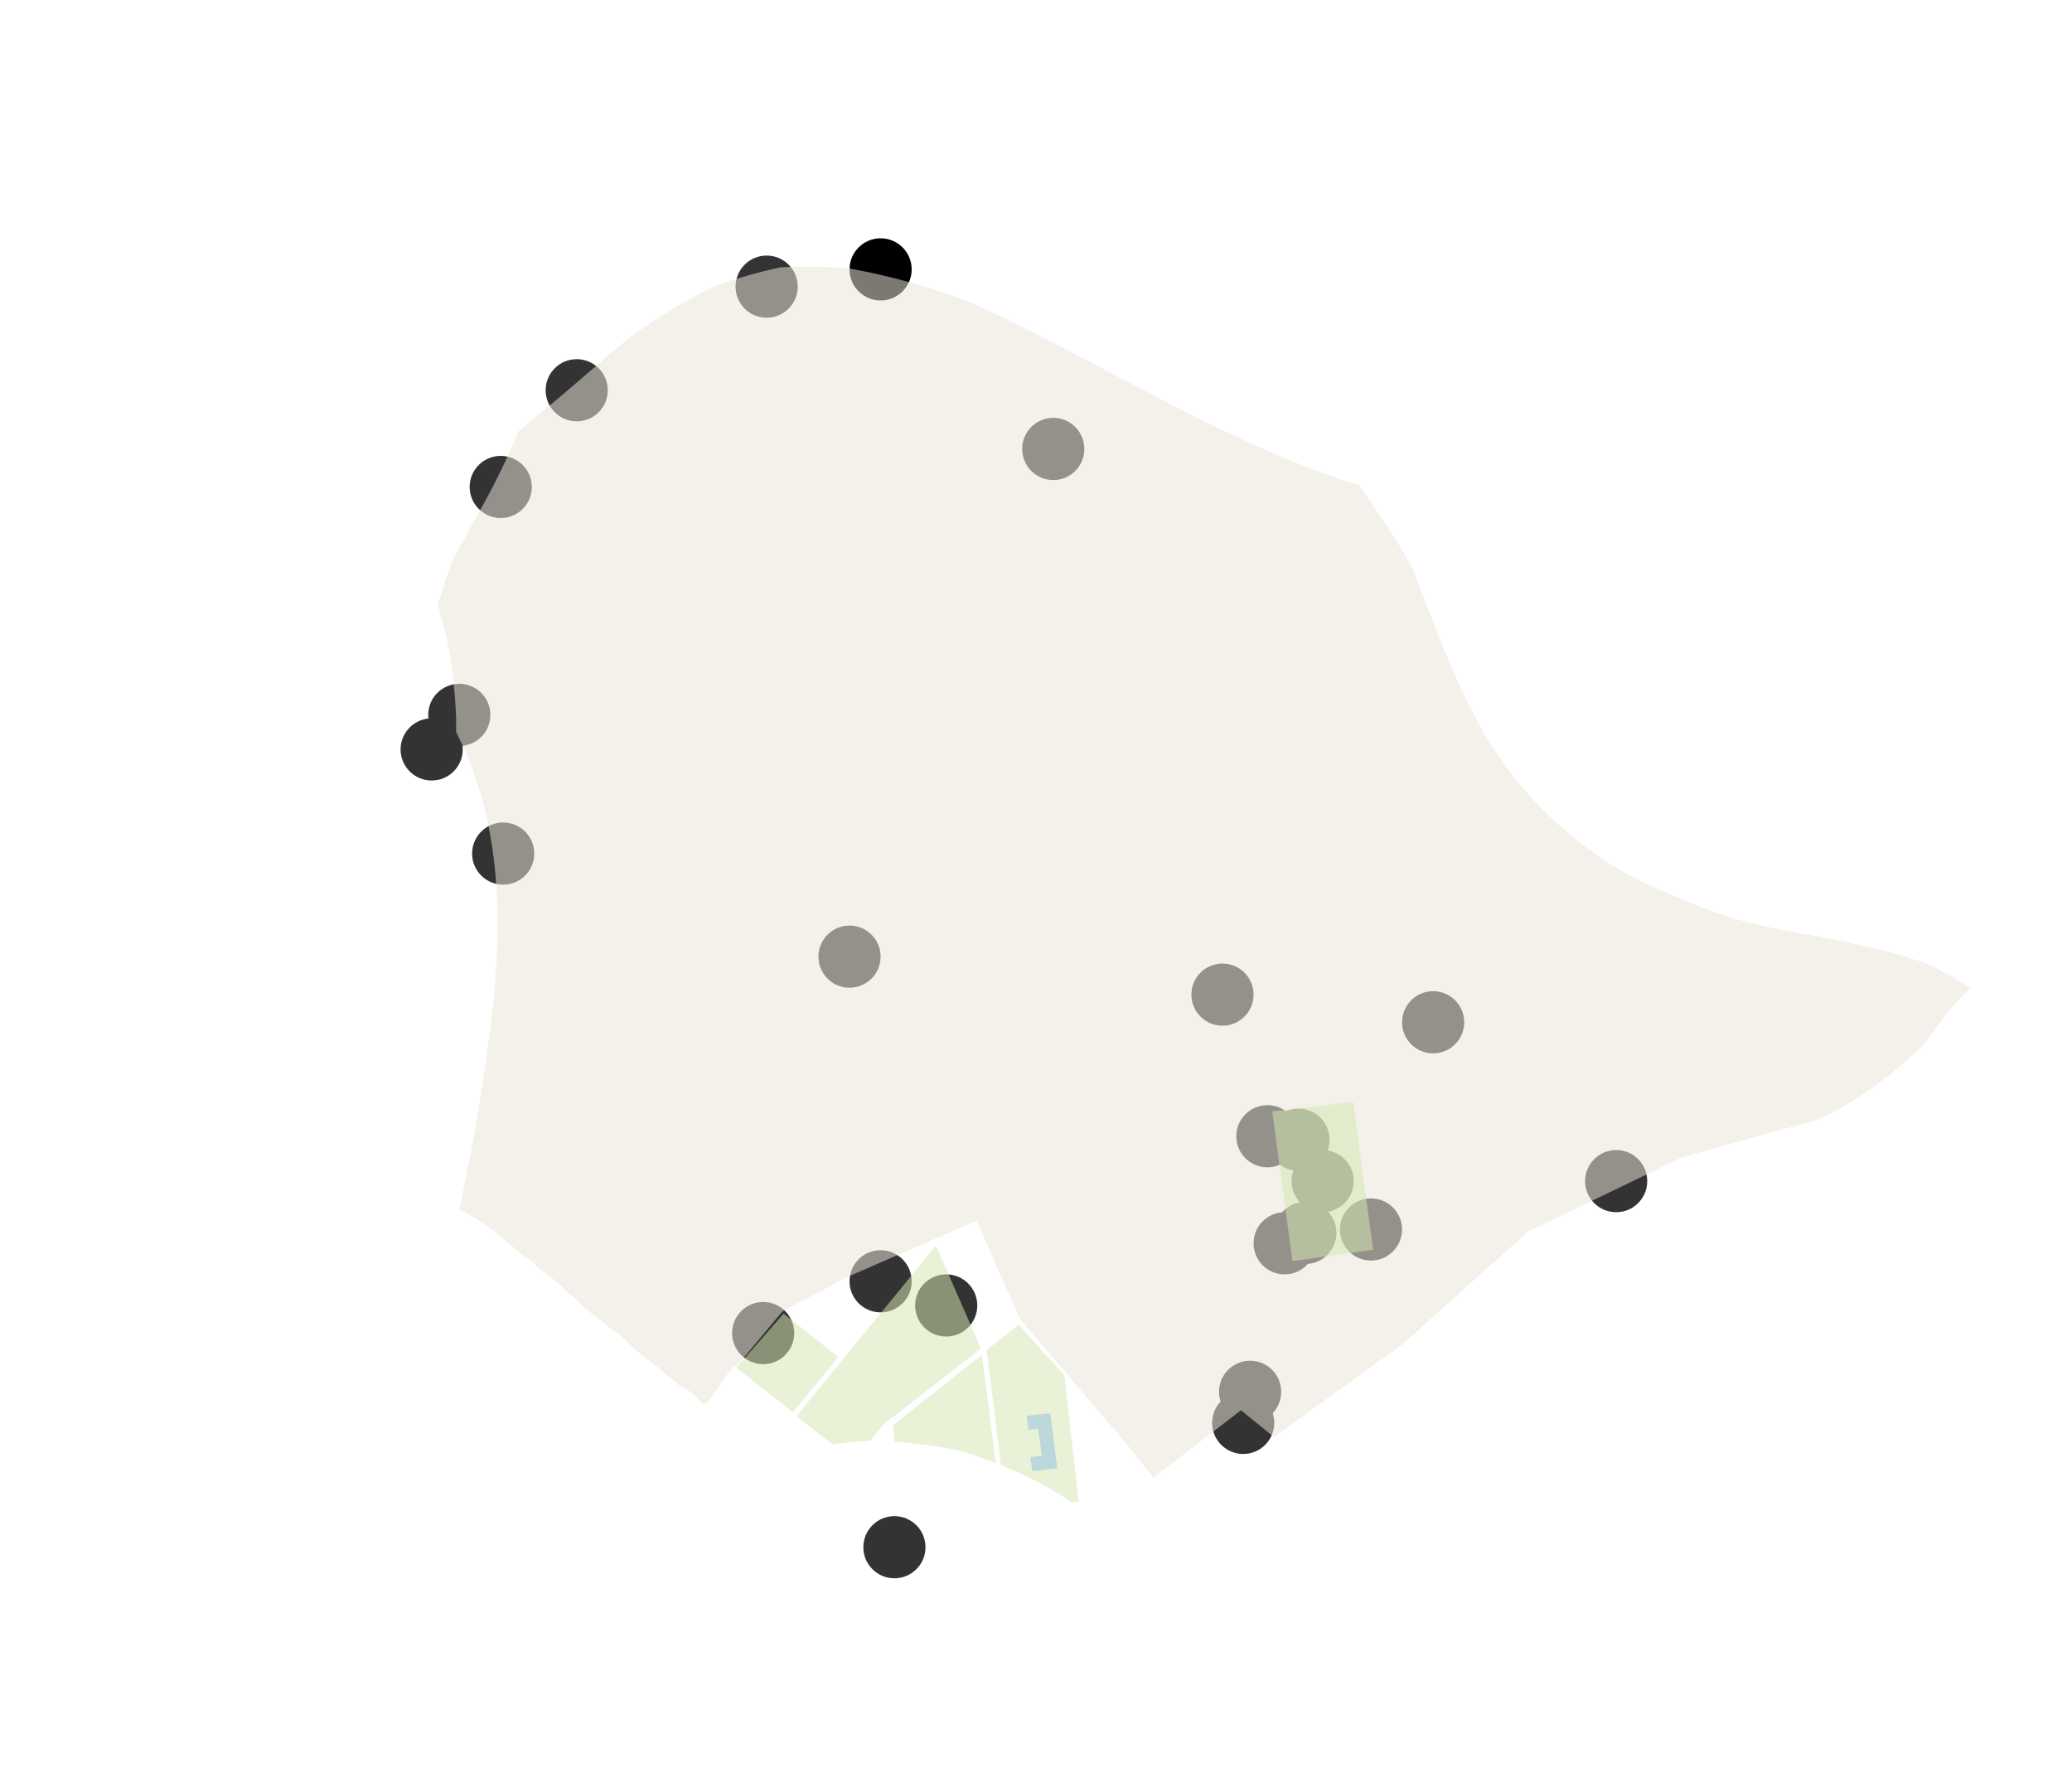 <?xml version="1.0" encoding="utf-8"?>
<!-- Generator: Adobe Illustrator 26.3.1, SVG Export Plug-In . SVG Version: 6.00 Build 0)  -->
<svg version="1.2" baseProfile="tiny" id="g-Benches-In-Greenpoint-Artboard_1-interactions-img" xmlns="http://www.w3.org/2000/svg" xmlns:xlink="http://www.w3.org/1999/xlink"
	 x="0px" y="0px" viewBox="0 0 600 519" overflow="visible" xml:space="preserve">
<g>
	<g id="MARKERS_00000018221086964298750930000009850768964744590473_">
		<g id="BBQ_PIT_MARKERS_00000116955508316711816920000016384517028570547099_">
			<path fill="#333333" d="M264,371c0,4.971-4.029,9-9,9c-4.971,0-9-4.029-9-9s4.029-9,9-9C259.971,362,264,366.029,264,371z"/>
		</g>
		<g id="SHADY_BENCHS_MARKER_00000082338095420963062730000011921221759639507639_">
			<path fill="#333333" d="M283,378c0,4.971-4.029,9-9,9s-9-4.029-9-9s4.029-9,9-9S283,373.029,283,378z"/>
		</g>
		<g id="BASEBALL_MARKER_00000103247981727285325360000018320750152219263926_">
			<path fill="#333333" d="M230,386c0,4.971-4.029,9-9,9s-9-4.029-9-9s4.029-9,9-9S230,381.029,230,386z"/>
		</g>
		<g id="Rear_End_of_McCarren_MARKER_00000150805836336861178260000011037040828164489129_">
			<path fill="#333333" d="M268,448c0,4.971-4.029,9-9,9c-4.971,0-9-4.029-9-9s4.029-9,9-9C263.971,439,268,443.029,268,448z"/>
		</g>
		<g id="BQE_MARKER_00000080886449686214931110000015271967793513650060_">
			<path fill="#333333" d="M371,403c0,4.971-4.029,9-9,9s-9-4.029-9-9s4.029-9,9-9S371,398.029,371,403z"/>
		</g>
		<g id="LENTOL_GARDENS_MARKER_00000129917562067347072140000008990521207667294877_">
			<path fill="#333333" d="M369,412c0,4.971-4.029,9-9,9s-9-4.029-9-9s4.029-9,9-9S369,407.029,369,412z"/>
		</g>
		<g id="MIDDLE_McGOLRICK_MARKER_00000173878943944373482570000003100624245244209066_">
			<path fill="#333333" d="M392,342c0,4.971-4.029,9-9,9s-9-4.029-9-9s4.029-9,9-9S392,337.029,392,342z"/>
		</g>
		<g id="DOG_PARK_MARKER_00000097481415803424282930000007839326546169002380_">
			<path fill="#333333" d="M387,357c0,4.971-4.029,9-9,9s-9-4.029-9-9s4.029-9,9-9S387,352.029,387,357z"/>
		</g>
		<g id="PLAYGROUND_MARKER_00000117640832077718844530000012709393045320381372_">
			<path fill="#333333" d="M385,330c0,4.971-4.029,9-9,9s-9-4.029-9-9s4.029-9,9-9S385,325.029,385,330z"/>
		</g>
		<g id="SCHOOL_SIDE_MARKER_00000126301338827960756840000009931480121863060891_">
			<path fill="#333333" d="M406,356c0,4.971-4.029,9-9,9s-9-4.029-9-9s4.029-9,9-9S406,351.029,406,356z"/>
		</g>
		<g id="VARIETY_MARKER_00000178897425576536584430000018219320812848645793_">
			<path fill="#333333" d="M381,360c0,4.971-4.029,9-9,9s-9-4.029-9-9s4.029-9,9-9S381,355.029,381,360z"/>
		</g>
		<g id="THE_PALACE_MARKER_00000094611494786813391390000005258594910039010237_">
			<path fill="#333333" d="M376,329c0,4.971-4.029,9-9,9s-9-4.029-9-9s4.029-9,9-9S376,324.029,376,329z"/>
		</g>
		<g id="K_BRIDGE_MARKER_00000152253895823846391070000009679633289504495256_">
			<path fill="#333333" d="M477,342c0,4.971-4.029,9-9,9s-9-4.029-9-9s4.029-9,9-9S477,337.029,477,342z"/>
		</g>
		<g id="PRIVATE_BENCH_00000020401046903048961620000008593264672985656209_">
			<path fill="#333333" d="M424,296c0,4.971-4.029,9-9,9s-9-4.029-9-9s4.029-9,9-9S424,291.029,424,296z"/>
		</g>
		<g id="BAGEL_STORE_MARKER_00000069391656828791368450000003516960592668881825_">
			<path fill="#333333" d="M363,288c0,4.971-4.029,9-9,9s-9-4.029-9-9s4.029-9,9-9S363,283.029,363,288z"/>
		</g>
		<g id="BANK_STOOP_MARKER_00000165933878735374368000000012330758210990338225_">
			<path fill="#333333" d="M255,277c0,4.971-4.029,9-9,9s-9-4.029-9-9s4.029-9,9-9S255,272.029,255,277z"/>
		</g>
		<g id="SHIT_TITS_MARKER_00000037676835195709491410000012708030086829585322_">
			<path fill="#333333" d="M314,130c0,4.971-4.029,9-9,9s-9-4.029-9-9s4.029-9,9-9S314,125.029,314,130z"/>
		</g>
		<g id="OLD_FERRY_PIER_MARKER_00000029742958794398610220000018208997812533517759_">
			<path fill="#333333" d="M134,217c0,4.971-4.029,9-9,9s-9-4.029-9-9s4.029-9,9-9S134,212.029,134,217z"/>
		</g>
		<g id="GREENPOINT_MARKER_00000130618668247756272050000000926740282348734108_">
			<path fill="#333333" d="M142,207c0,4.971-4.029,9-9,9s-9-4.029-9-9s4.029-9,9-9S142,202.029,142,207z"/>
		</g>
		<g id="BLUE_SLIP_BUSY_MARKER_00000160179020962926442240000016408121537241738169_">
			<path fill="#333333" d="M154,141c0,4.971-4.029,9-9,9s-9-4.029-9-9s4.029-9,9-9S154,136.029,154,141z"/>
		</g>
		<g id="BLUE_SLIP_QUIET_MARKER_00000059288950828226314670000002193096132667641526_">
			<path fill="#333333" d="M176,113c0,4.971-4.029,9-9,9s-9-4.029-9-9s4.029-9,9-9S176,108.029,176,113z"/>
		</g>
		<g id="END_OF_THE_LINE_MARKER_00000065776328121931472490000008560913742000282556_">
			<path fill="#333333" d="M231,83c0,4.971-4.029,9-9,9s-9-4.029-9-9s4.029-9,9-9S231,78.029,231,83z"/>
		</g>
		<g id="TERMINAL_PARK_00000075880523438971078620000009335471119889828284_">
			<path fill="#333333" d="M154.708,247.154c0,4.971-4.029,9-9,9s-9-4.029-9-9s4.029-9,9-9S154.708,242.183,154.708,247.154z"/>
		</g>
		<g id="PULASKI_BRIDGE_MARKER_00000173857951146420870820000006053345874831482760_">
			<path d="M264,78c0,4.971-4.029,9-9,9c-4.971,0-9-4.029-9-9s4.029-9,9-9C259.971,69,264,73.029,264,78z"/>
		</g>
	</g>
	<path style="opacity:0.53;" fill="#E8E5D8" d="M570.677,286.229
		c-3.942-2.596-8.032-4.937-12.247-7.059c-10.381-3.602-21.082-5.991-31.921-7.983c-5.994-1.102-12.005-2.143-17.941-3.533
		c-10.748-2.517-20.631-6.707-30.737-11.266c-19.637-8.858-37.614-25.811-48.314-44.466c-8.41-14.663-14.082-30.857-20.22-46.674
		c-3.639-7.226-8.218-13.85-12.852-20.561c-0.947-1.372-1.908-2.743-2.865-4.115c-39.737-12.48-74.687-35.832-112.42-53.005
		c-11.453-4.356-23.105-7.636-35.138-9.828c-6.683-0.554-13.366-0.703-20.054-0.314c-6.529,1.382-12.921,3.262-19.197,5.538
		c-8.348,4.072-16.251,8.866-23.814,14.254c-8.544,7.036-16.789,14.426-25.317,21.484c-2.465,2.04-4.957,4.077-7.477,6.086
		c-1.93,4.778-4.115,9.54-6.533,14.345c-4.092,8.132-8.873,15.87-12.957,23.99c-1.417,3.978-2.707,8.03-3.891,12.126
		c3.299,10.325,4.823,21.327,5.269,31.844c0.068,1.608,0.064,3.219,0.025,4.831c17.725,34.72,12.193,73.92,6.189,110.873
		c-1.492,9.181-3.433,18.265-5.186,27.391c5.64,2.928,10.902,6.68,15.716,11.099c2.465,2.262,5.464,3.569,7.373,6.234
		c4.615,2.676,9.226,7.651,13.256,11.35c1.705,1.565,5.421,3.627,6.858,5.391c3.543,2.294,4.307,3.434,7.482,6.349
		c0.672,0.616,2.298,1.793,2.928,2.442c2.519,1.806,4.202,3.062,6.523,5.193c0.608,0.558,2.775,2.246,3.349,2.831
		c5.052,2.797,2.808,1.511,7.175,5.521c1.227,1.127,8.218-12.188,9.304-10.954c0.34,0.302,13.689-16.574,14.025-16.266l19.44-10.135
		l24.875-10.83l11.422-4.988l12.434,28.339l30.869,36.219l7.88,9.904l25.375-19.543l9.543,7.76l37.086-26.748l36.508-32.749
		l44.677-21.543l38.894-10.772c0,0,14.531-5.639,31.086-21.905C557.159,302.385,566.376,289.056,570.677,286.229"/>
	<polygon style="opacity:0.53;" fill="#D5E6B3" points="226.93,380.354 
		213.194,396.041 229.604,408.909 242.762,392.933 	"/>
	<path style="opacity:0.53;" fill="#D5E6B3" d="M245.821,417.66
		c2.045-0.234,4.08-0.404,6.118-0.469l4.125-4.956l27.544-21.399l0.361-0.578l-12.94-29.568l-40.412,49.376l10.438,8.195
		C242.639,418.047,244.227,417.843,245.821,417.66z"/>
	<path style="opacity:0.53;" fill="#D5E6B3" d="M282.692,421.58
		c1.917,0.68,3.808,1.383,5.677,2.113l-4.038-31.41l-25.809,20.459l0.594,4.716C266.943,418.172,275.214,418.925,282.692,421.58z"/>
	<polygon style="opacity:0.53;" fill="#D5E6B3" points="368.407,321.796 
		374.263,365.172 397.613,361.847 391.83,319.049 	"/>
	<path style="opacity:0.53;" fill="#D5E6B3" d="M310.501,435.103l1.879-0.241
		l-4.193-36.797l-5.277-5.639l-7.88-8.892l-9.326,7.374l4.139,33.369C297.132,427.208,304.039,430.633,310.501,435.103z"/>
	<polygon style="opacity:0.53;" fill="#94C1E1" points="297.271,409.922 297.777,414.042 300.596,413.681 301.68,421.488 
		298.355,421.922 298.933,425.971 306.163,425.175 304.138,409.199 	"/>
</g>
<style>
#g-Benches-In-Greenpoint-Artboard_1-interactions-img rect, #g-Benches-In-Greenpoint-Artboard_1-interactions-img circle, #g-Benches-In-Greenpoint-Artboard_1-interactions-img path, #g-Benches-In-Greenpoint-Artboard_1-interactions-img line, #g-Benches-In-Greenpoint-Artboard_1-interactions-img polyline, #g-Benches-In-Greenpoint-Artboard_1-interactions-img polygon { vector-effect: non-scaling-stroke; }
</style>
</svg>

